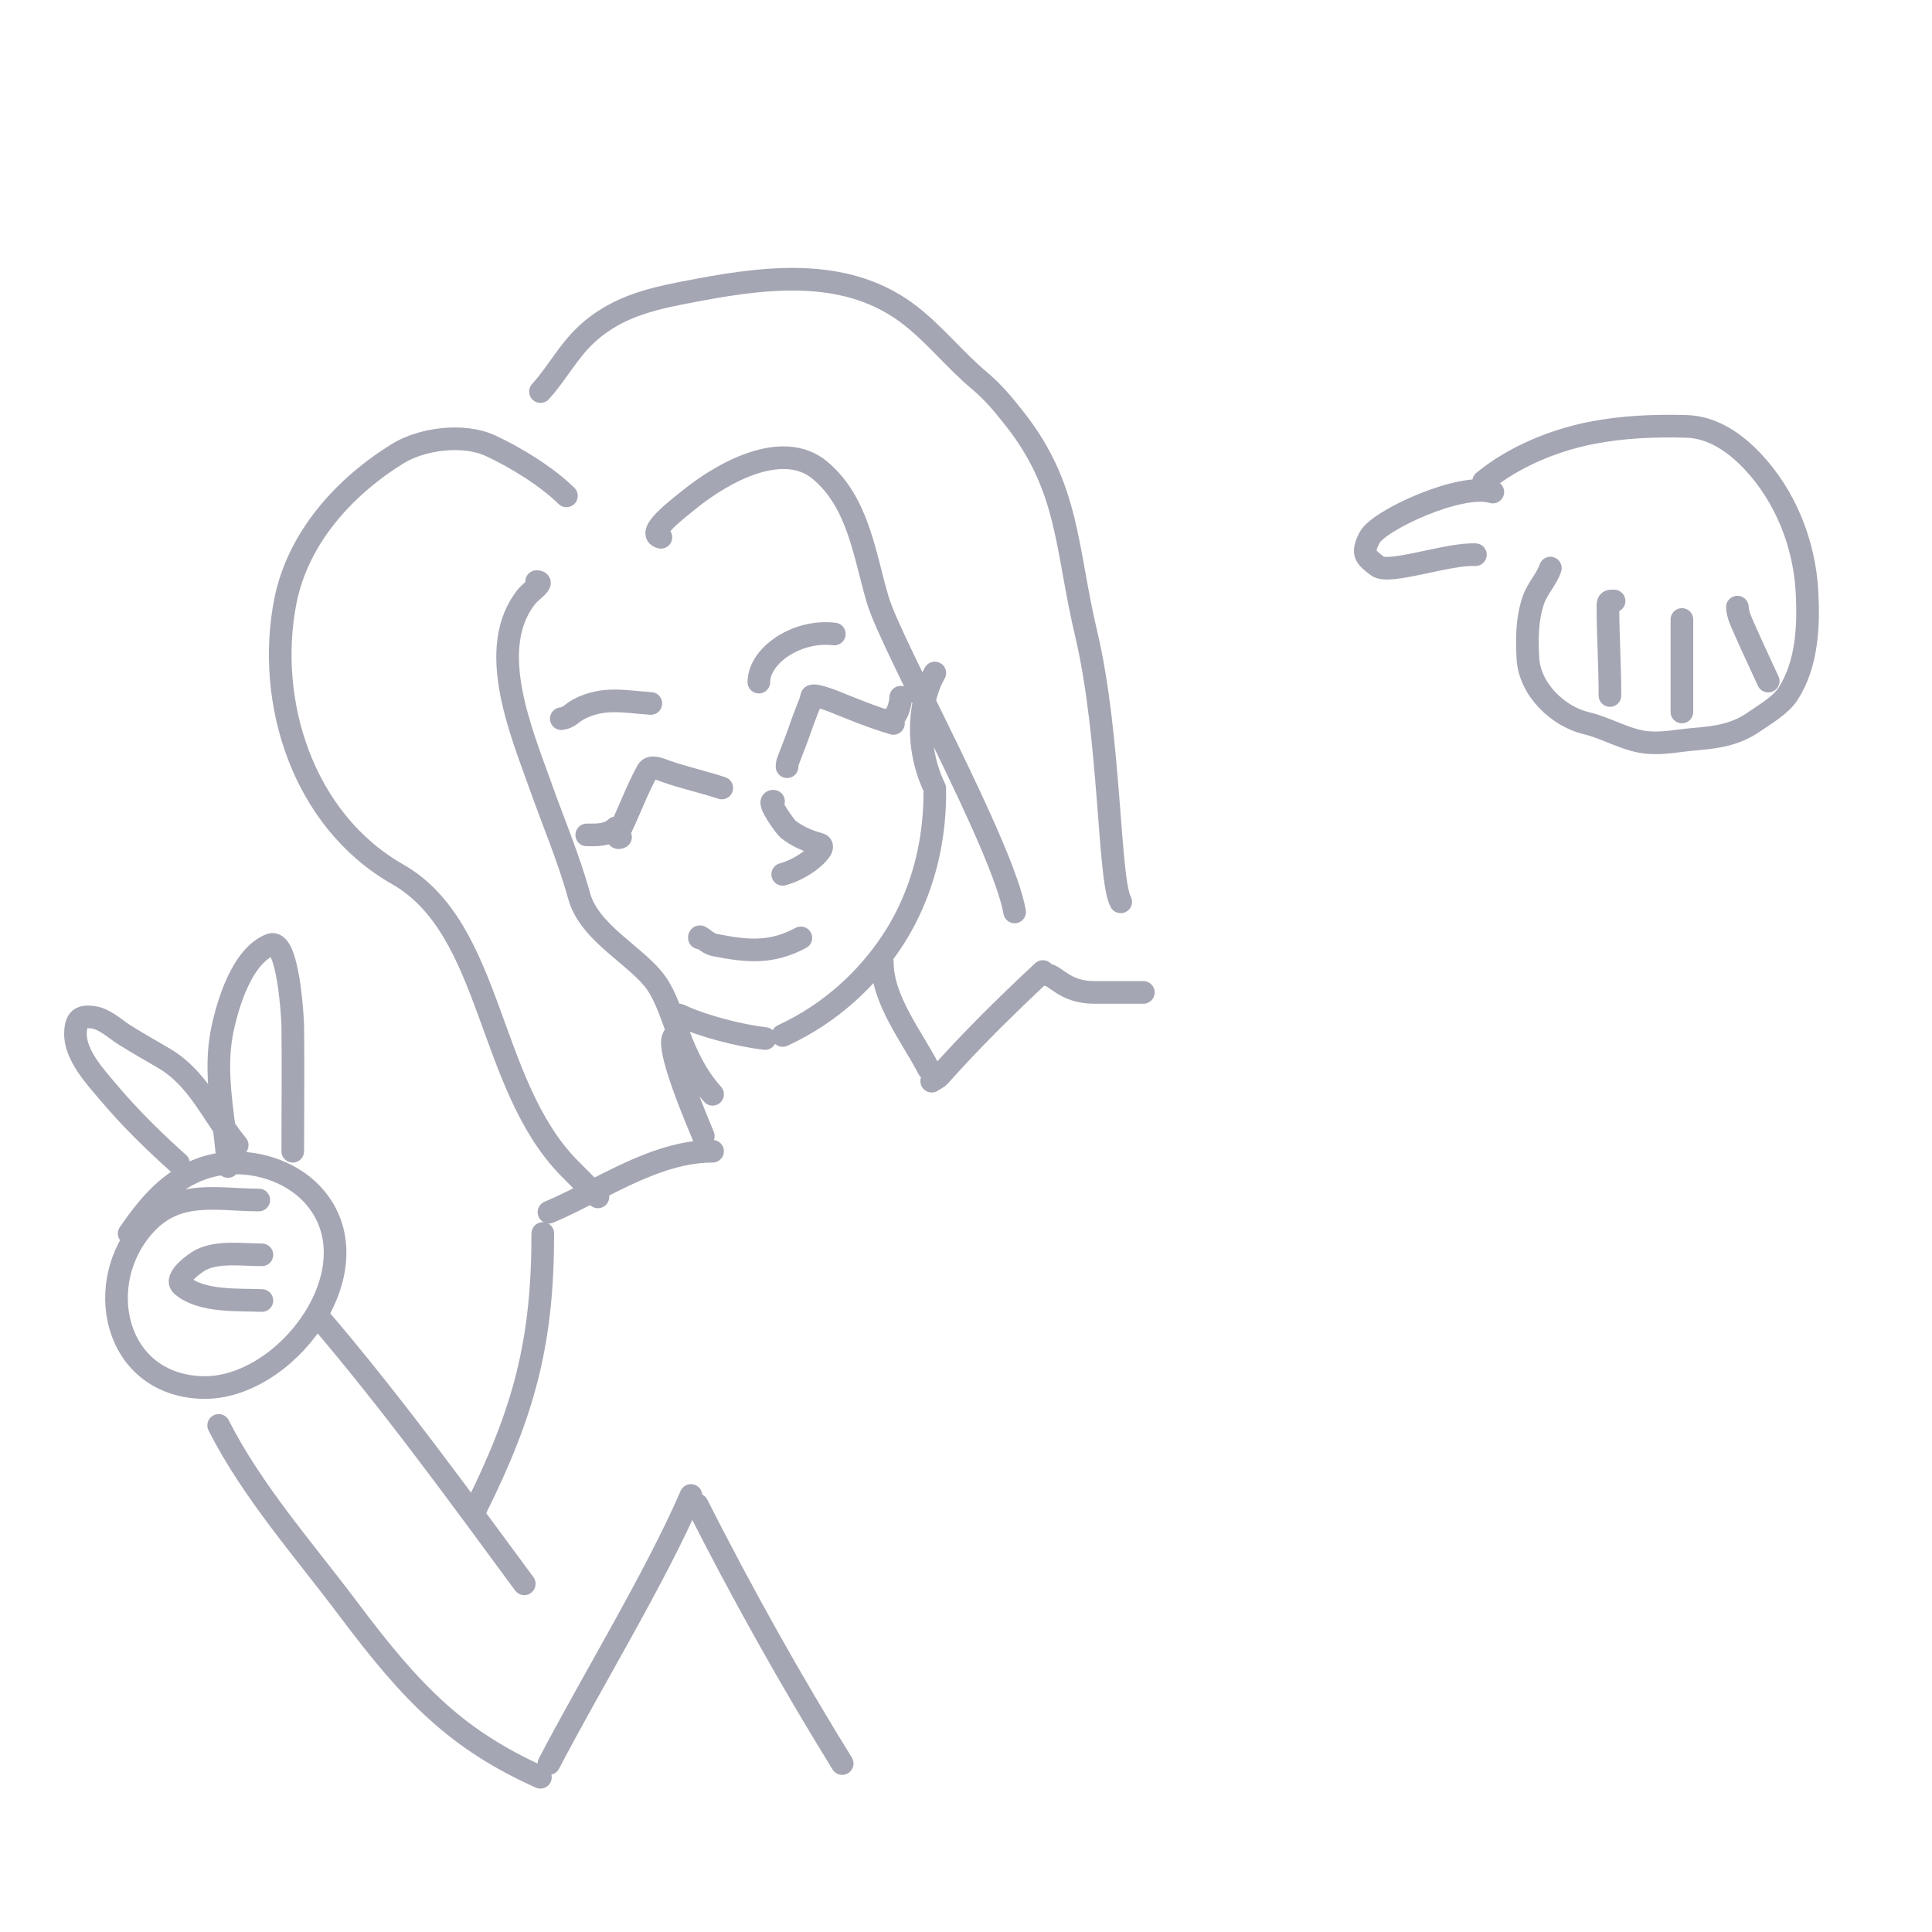 <svg width="256" height="256" viewBox="0 0 256 256" fill="none" xmlns="http://www.w3.org/2000/svg">
<g filter="url(#filter0_d_806_51)">
<path d="M81.603 109.692C80.536 110.698 79.16 110.631 77.745 110.631M117.896 95.3C118.851 95.247 119.356 93.163 119.356 92.38M102.497 106.171C101.47 106.027 104.086 109.621 104.425 109.88C105.69 110.847 107.012 111.428 108.527 111.837C109.718 112.158 107.559 113.878 107.139 114.179C106.08 114.941 104.96 115.498 103.712 115.853M82.223 110.925C81.485 111.272 81.977 110.358 82.159 109.985C83.42 107.389 84.402 104.634 85.804 102.111C86.231 101.342 87.591 101.976 88.202 102.192C90.642 103.056 93.198 103.598 95.638 104.412M104.29 101.592C104.29 101.324 104.319 101.109 104.414 100.853C104.848 99.682 105.333 98.531 105.748 97.353C106.126 96.281 106.5 95.209 106.915 94.15C107.146 93.56 107.447 92.935 107.552 92.303C107.627 91.856 110.269 92.858 110.393 92.908C113.051 93.984 115.632 95.047 118.385 95.857M196.582 63.807C200.581 60.527 205.843 58.352 210.879 57.362C215.046 56.543 219.26 56.381 223.496 56.5C226.94 56.597 229.917 58.68 232.226 61.13C236.619 65.792 239.114 72.112 239.442 78.513C239.673 83.003 239.452 87.957 236.961 91.887C235.969 93.453 233.89 94.627 232.392 95.669C229.987 97.342 227.466 97.705 224.616 97.939C222.563 98.106 220.414 98.568 218.352 98.392C215.548 98.154 212.96 96.481 210.228 95.836C206.422 94.936 202.669 91.334 202.452 87.212C202.315 84.609 202.326 81.962 203.193 79.481C203.728 77.95 204.944 76.739 205.432 75.275M213.874 79.632C213.332 79.632 213.057 79.577 213.057 80.237C213.057 84.211 213.329 88.183 213.329 92.159M222.861 82.083V94.338M230.214 80.449C230.264 81.451 230.688 82.317 231.091 83.233C232.127 85.586 233.225 87.917 234.298 90.253M197.807 65.199C193.524 63.881 182.674 68.971 181.5 71.199C180.326 73.428 181 73.812 182.5 75C184 76.188 191.814 73.325 195.5 73.5M90 134.5C93.192 136 98 137.208 101.372 137.611M123.868 89.174C122 92.38 121 98.5 123.868 104.481M123.868 105C123.868 115 120.241 121.676 118.096 124.874C114.924 129.604 110.212 134.208 103.712 137.208M89.51 137.208C87.579 137.684 93 149.979 93.192 150.528M116.915 127.52C116.915 132.508 120.868 137.416 123.05 141.648M123.459 143.262C123.349 143.262 124.188 142.893 124.459 142.59C128.817 137.696 133.405 133.199 138.184 128.731M138.593 129.135C139.85 129.135 141 131.5 145 131.5C149 131.5 144 131.5 151.5 131.5M94.419 152.546C88.867 152.546 83.587 155.259 78.485 157.859M78.485 157.859C77.619 158.301 76.757 158.739 75.9 159.16C74.84 159.682 73.787 160.177 72.741 160.619M78.485 157.859C77.446 156.827 76.417 155.792 75.398 154.753C64.505 143.633 65.332 123.052 52.696 115.853C40.06 108.654 35.214 92.903 37.807 79.687C39.449 71.32 45.556 64.526 52.696 60.113C55.881 58.144 61.377 57.399 64.958 59.045C68.238 60.553 72.434 63.118 75.055 65.705M78.485 157.859C78.733 158.104 78.98 158.349 79.228 158.594M71.923 163.445C71.923 177.846 69.469 187 63 200M42.065 174.343C51.754 185.644 60.642 197.887 69.469 209.864M34.293 159.005C28.781 159.005 23.569 157.571 19.273 162.212C12.191 169.862 15.042 183.457 26.749 183.852C37.761 184.223 49.769 168.407 41.837 158.78C39.123 155.486 34.495 153.814 30.178 154.134M30.178 154.134C29.062 154.217 27.967 154.433 26.931 154.789C22.465 156.322 19.661 159.772 17.114 163.445M30.178 154.134C30.187 154.278 30.195 154.421 30.203 154.565M30.178 154.134C30.077 152.55 29.89 150.977 29.695 149.408M28.976 188.875C33.418 197.642 40.3 205.393 46.177 213.228C54.624 224.488 60.5 230.5 71.605 235.5M72.741 233.68C78.186 223.218 86.887 208.968 91.556 198.159M92.374 199.37C98.313 211.092 104.685 222.492 111.597 233.68M29.695 149.408C29.157 145.086 28.549 140.796 29.476 136.4C30.202 132.954 32.086 126.643 35.838 125.188C38.196 124.274 38.779 134.887 38.792 135.952C38.859 141.482 38.792 147.016 38.792 152.546M29.695 149.408C30.243 150.208 30.811 150.993 31.43 151.739M29.695 149.408C27.395 146.047 25.461 142.414 21.704 140.213C19.957 139.189 18.196 138.193 16.478 137.118C15.24 136.344 13.923 135.038 12.411 134.808C10.648 134.541 10.056 135.064 10.002 136.871C9.915 139.785 12.613 142.663 14.365 144.743C17.209 148.119 20.37 151.211 23.659 154.161M34.702 166.27C32.111 166.27 28.945 165.779 26.613 166.943C25.974 167.262 22.978 169.355 24.113 170.329C26.682 172.534 31.556 172.196 34.702 172.325M71.105 77.064C72.29 77.064 70.39 78.299 69.809 79.015C64.281 85.836 69.1 97.037 71.605 104.109C73.328 108.976 75.371 113.745 76.74 118.73C78.109 123.714 84.506 126.707 87 130.32C89.494 133.933 89.919 139.954 94.419 145M74.377 95.228C75.402 95.116 75.82 94.424 76.695 93.973C80.007 92.26 82.792 92.998 86.238 93.21M100.554 90.385C100.554 86.899 105.53 83.41 110.552 84.006M87.574 71.196C85.492 70.683 89.775 67.451 91.438 66.112C95.529 62.819 103.625 58.067 108.697 62.35C113.786 66.647 114.55 73.609 116.322 79.534C118.138 85.609 132.888 112 134.444 120.836M92.675 124.276C92.598 123.672 93.566 124.996 94.684 125.216C99.065 126.081 102.179 126.371 106.121 124.276M71.614 51.887C73.803 49.487 75.273 46.569 77.723 44.296C81.929 40.394 86.957 39.454 92.463 38.425L92.622 38.395C102.221 36.6 112.616 35.486 120.724 41.888C123.986 44.462 126.559 47.722 129.725 50.388C131.557 51.93 132.764 53.359 134.444 55.491C141.71 64.707 141.22 72.587 143.93 84.006C147.158 97.604 146.877 116.569 148.5 119.5" stroke="#4C4F69" stroke-opacity="0.5" stroke-width="3" stroke-linecap="round"/>
</g>
<defs>
<filter id="filter0_d_806_51" x="0.5" y="27.499" width="248.513" height="217.501" filterUnits="userSpaceOnUse" color-interpolation-filters="sRGB">
<feFlood flood-opacity="0" result="BackgroundImageFix"/>
<feColorMatrix in="SourceAlpha" type="matrix" values="0 0 0 0 0 0 0 0 0 0 0 0 0 0 0 0 0 0 127 0" result="hardAlpha"/>
<feOffset/>
<feGaussianBlur stdDeviation="4"/>
<feColorMatrix type="matrix" values="0 0 0 0 0.298 0 0 0 0 0.31 0 0 0 0 0.412 0 0 0 0.5 0"/>
<feBlend mode="normal" in2="BackgroundImageFix" result="effect1_dropShadow_806_51"/>
<feBlend mode="normal" in="SourceGraphic" in2="effect1_dropShadow_806_51" result="shape"/>
</filter>
</defs>
</svg>
